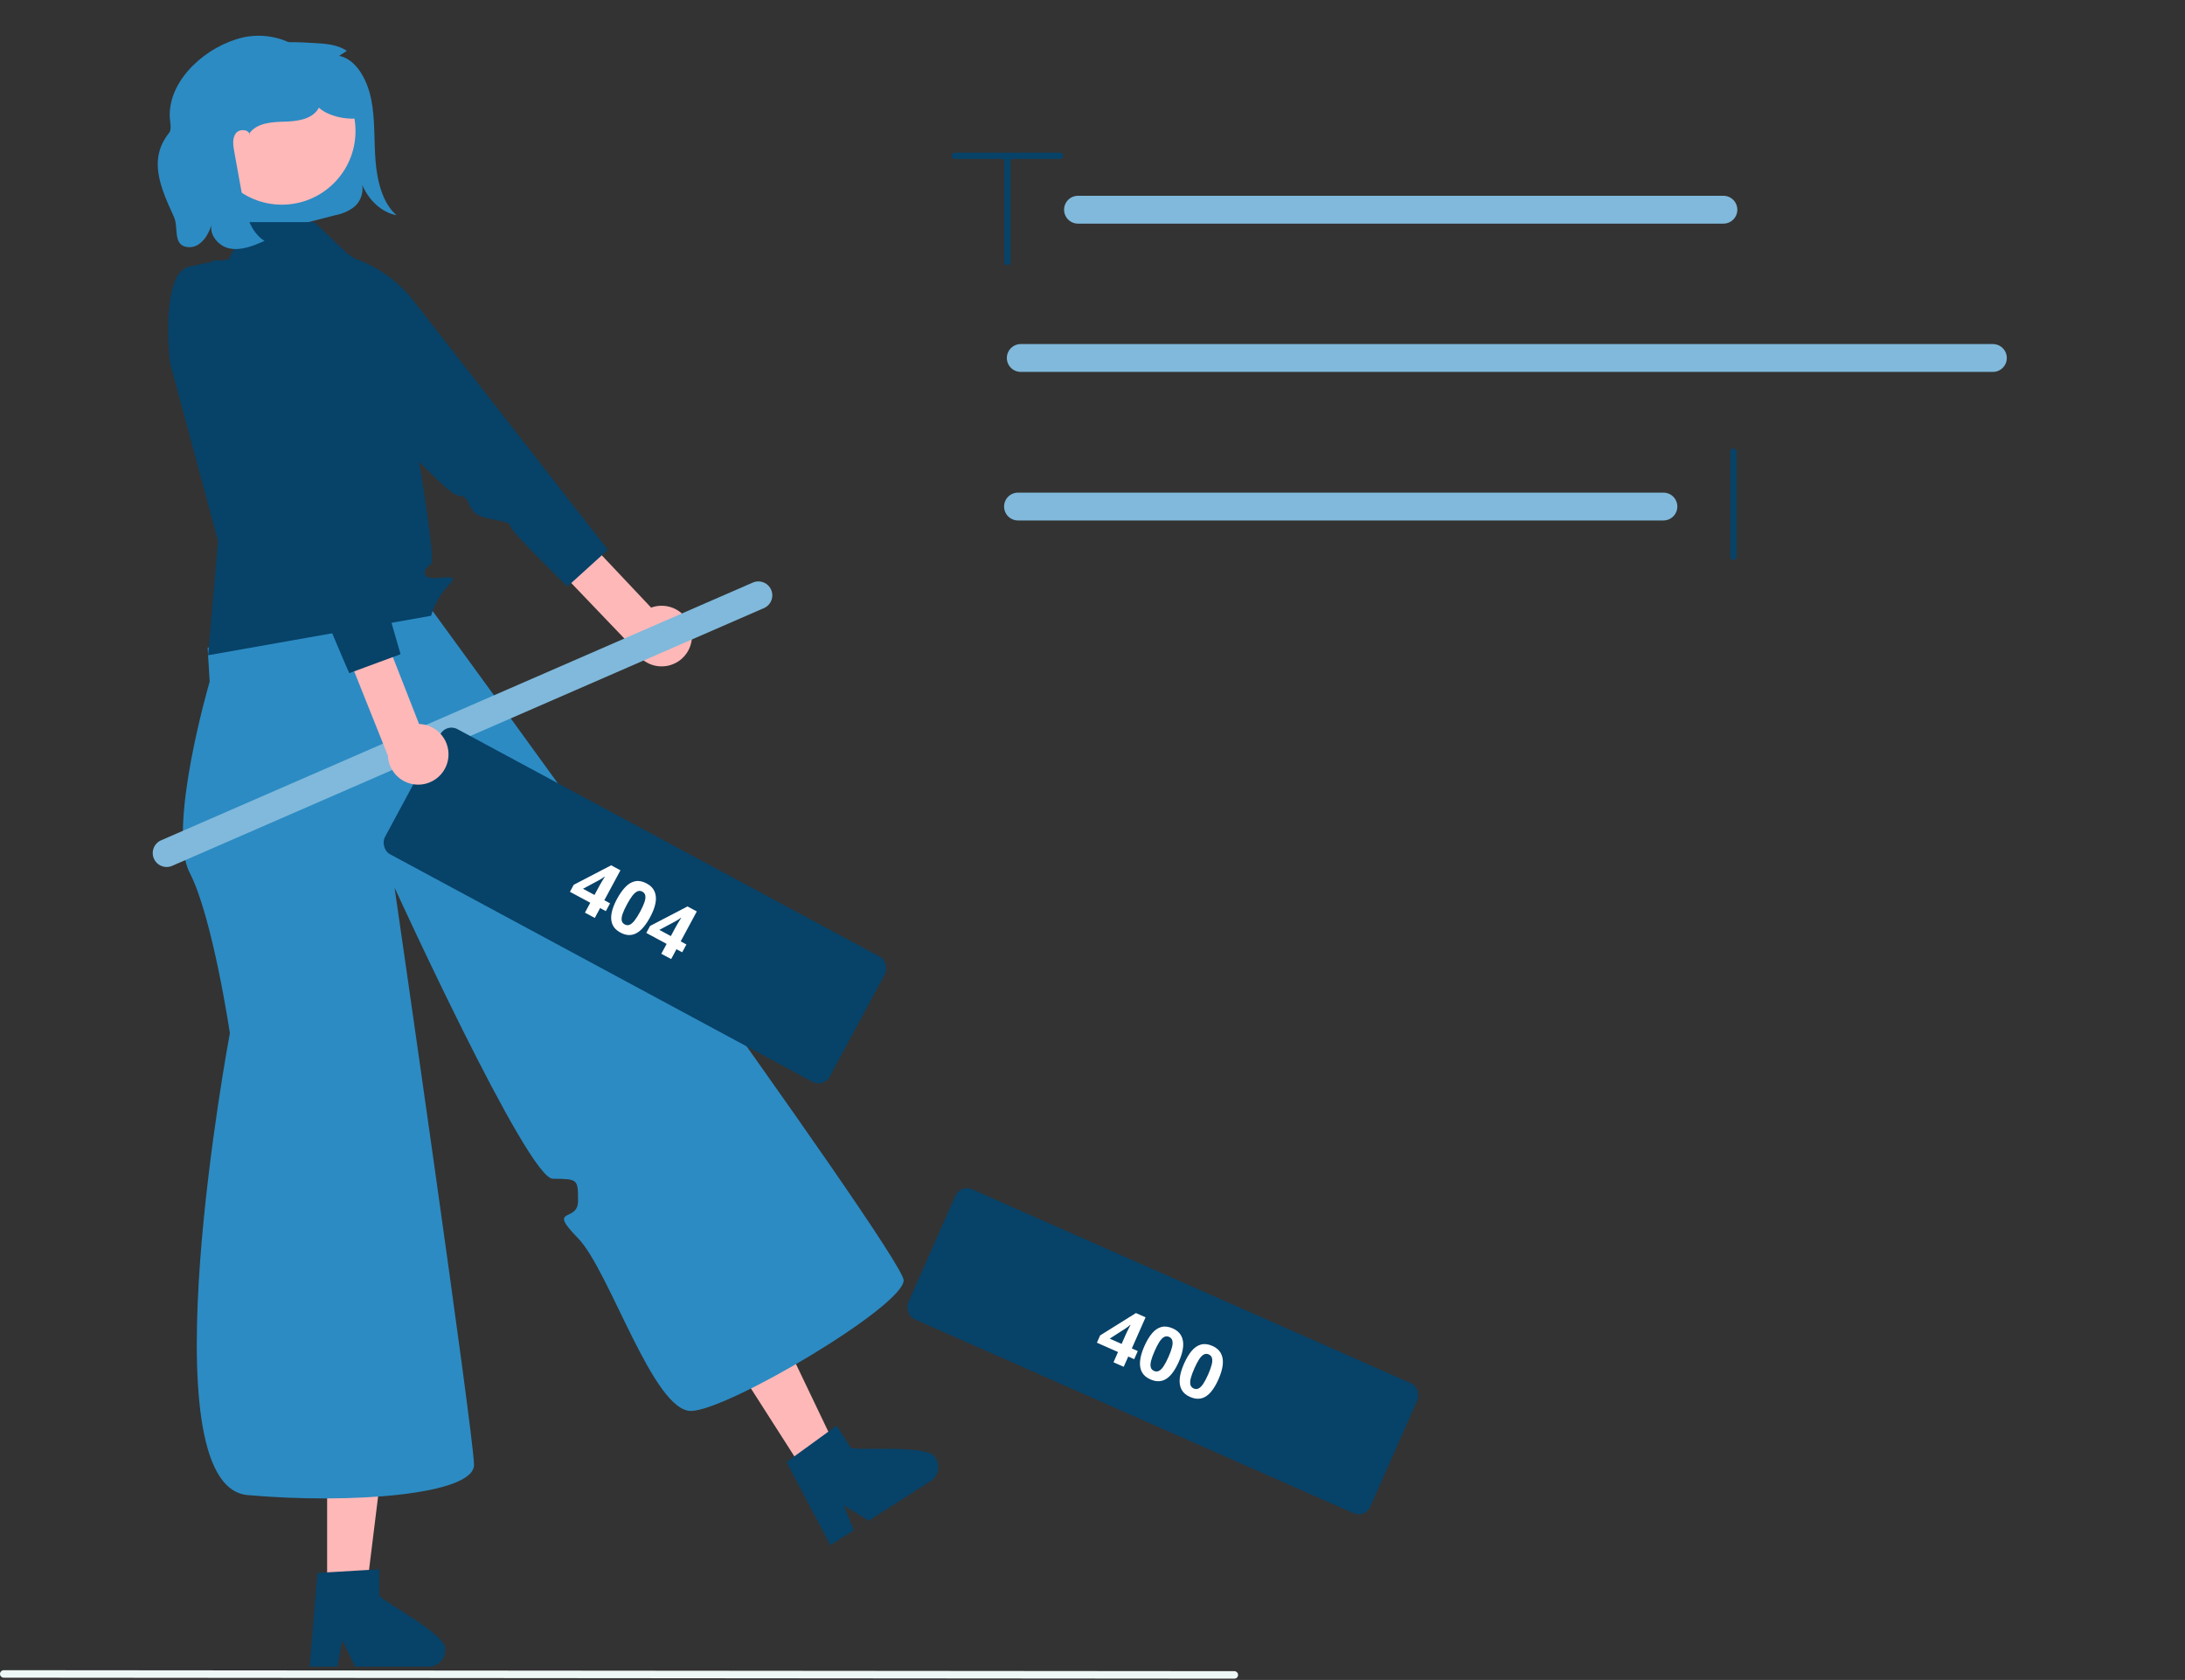 <svg width="692" height="532" viewBox="0 0 692 532" fill="none" xmlns="http://www.w3.org/2000/svg">
<rect x="0" y="0" width="692" height="532" fill="#333333" stroke="none"/>
<g clip-path="url(#clip0_595_124)">
<path d="M107.412 17.691C112.616 18.666 116.242 24.957 117.538 31.334C118.834 37.711 118.413 44.416 118.938 50.962C119.463 57.509 121.241 64.462 125.597 68.153C121.044 67.31 116.884 63.637 114.724 58.555C114.93 59.828 114.808 61.131 114.371 62.343C113.934 63.556 113.196 64.637 112.226 65.486C110.446 66.843 108.368 67.757 106.164 68.153L88.424 72.729C85.201 73.56 81.79 74.379 78.68 73.033C74.693 71.307 72.174 66.47 70.195 61.81C67.697 56.297 65.971 50.466 65.064 44.481C64.282 38.371 64.837 31.83 67.396 26.534C68.845 23.615 70.9 21.039 73.424 18.977C75.947 16.916 78.882 15.416 82.031 14.579C87.875 12.94 93.944 13.292 99.926 13.653C103.324 13.858 106.848 14.104 109.853 16.098" fill="#2C8BC3"/>
<path d="M103.603 504.233H116.002L121.901 456.407L103.601 456.408L103.603 504.233Z" fill="#FFB8B8"/>
<path d="M120.128 505.349V496.944L116.868 497.143L103.6 497.929L100.529 498.117L98.181 526.269L98.055 527.779H106.859L107.142 526.28L108.421 519.467L111.722 526.28L112.446 527.779H135.787C137.176 527.77 138.505 527.213 139.486 526.23C140.467 525.247 141.021 523.917 141.027 522.528C142.012 517.926 122.602 507.98 120.128 505.349Z" fill="#074268"/>
<path d="M254.973 466.497L265.419 459.817L244.624 416.347L229.207 426.207L254.973 466.497Z" fill="#FFB8B8"/>
<path d="M269.496 458.535L264.968 451.453L262.329 453.377L251.574 461.188L249.088 463.001L262.277 487.983L262.984 489.322L270.401 484.579L269.832 483.164L267.239 476.736L273.69 480.697L275.107 481.57L294.772 468.995C295.937 468.24 296.757 467.055 297.054 465.698C297.351 464.341 297.101 462.922 296.358 461.748C294.709 457.341 272.997 459.419 269.496 458.535Z" fill="#074268"/>
<path d="M545.814 70.816H341.408C340.239 70.816 339.118 70.352 338.291 69.525C337.464 68.698 337 67.577 337 66.408C337 65.239 337.464 64.118 338.291 63.291C339.118 62.464 340.239 62 341.408 62H545.814C546.983 62 548.105 62.464 548.931 63.291C549.758 64.118 550.222 65.239 550.222 66.408C550.222 67.577 549.758 68.698 548.931 69.525C548.105 70.352 546.983 70.816 545.814 70.816V70.816Z" fill="#80B9DB"/>
<path d="M526.814 164.816H322.408C321.239 164.816 320.118 164.352 319.291 163.525C318.464 162.698 318 161.577 318 160.408C318 159.239 318.464 158.118 319.291 157.291C320.118 156.464 321.239 156 322.408 156H526.814C527.983 156 529.105 156.464 529.931 157.291C530.758 158.118 531.222 159.239 531.222 160.408C531.222 161.577 530.758 162.698 529.931 163.525C529.105 164.352 527.983 164.816 526.814 164.816V164.816Z" fill="#80B9DB"/>
<path d="M631.16 117.773H323.279C322.11 117.773 320.989 117.309 320.162 116.482C319.335 115.655 318.871 114.534 318.871 113.365C318.871 112.196 319.335 111.075 320.162 110.248C320.989 109.421 322.11 108.957 323.279 108.957H631.16C632.329 108.957 633.45 109.421 634.276 110.248C635.103 111.075 635.568 112.196 635.568 113.365C635.568 114.534 635.103 115.655 634.276 116.482C633.45 117.309 632.329 117.773 631.16 117.773V117.773Z" fill="#80B9DB"/>
<path d="M549 177.307C548.735 177.307 548.48 177.201 548.293 177.014C548.105 176.826 548 176.572 548 176.307V143C548 142.735 548.105 142.48 548.293 142.293C548.48 142.105 548.735 142 549 142C549.265 142 549.52 142.105 549.707 142.293C549.895 142.48 550 142.735 550 143V176.307C550 176.572 549.895 176.826 549.707 177.014C549.52 177.201 549.265 177.307 549 177.307Z" fill="#074268"/>
<path d="M301.41 49.35C301.41 49.085 301.515 48.83 301.703 48.643C301.89 48.455 302.145 48.35 302.41 48.35H335.717C335.982 48.35 336.236 48.455 336.424 48.643C336.611 48.83 336.717 49.085 336.717 49.35C336.717 49.615 336.611 49.869 336.424 50.057C336.236 50.245 335.982 50.35 335.717 50.35H302.41C302.145 50.35 301.89 50.245 301.703 50.057C301.515 49.869 301.41 49.615 301.41 49.35Z" fill="#074268"/>
<path d="M319.063 83.987C318.798 83.987 318.544 83.882 318.356 83.695C318.169 83.507 318.063 83.253 318.063 82.987V49.681C318.063 49.416 318.169 49.161 318.356 48.974C318.544 48.786 318.798 48.681 319.063 48.681C319.329 48.681 319.583 48.786 319.77 48.974C319.958 49.161 320.063 49.416 320.063 49.681V82.987C320.063 83.253 319.958 83.507 319.77 83.695C319.583 83.882 319.329 83.987 319.063 83.987V83.987Z" fill="#074268"/>
<path d="M136.52 192.822L65.762 205.097L66.403 215.858C66.403 215.858 52.791 262.303 60.063 276.35C67.336 290.397 72.804 327.184 72.804 327.184C72.804 327.184 45.822 470.555 78.442 473.452C111.063 476.35 150.189 473.364 150.126 463.857C150.063 454.35 124.961 281.084 124.961 281.084C124.961 281.084 167.063 373.205 175.063 373.277C183.063 373.35 183.063 373.35 183.063 380.35C183.063 387.35 173.063 381.861 183.063 392.106C193.063 402.35 206.953 447.267 219.008 446.808C231.063 446.35 286.315 413.492 286.189 405.421C286.063 397.35 136.52 192.822 136.52 192.822Z" fill="#2C8BC3"/>
<path d="M65.905 207.498L69.063 171.35L53.803 114.773C53.803 114.773 50.645 86.555 59.854 84.452C69.063 82.35 72.403 82.184 72.403 82.184L78.614 70.35H99.591L110.063 80.35C110.063 80.35 124.063 89.35 124.063 93.35C124.063 97.35 138.977 176.775 136.52 178.562C134.063 180.35 133.439 182.726 136.751 183.038C140.063 183.35 146.063 181.35 142.063 185.35C139.501 188.101 137.604 191.403 136.52 195.003L65.905 207.498Z" fill="#074268"/>
<path d="M218.973 199.599C218.706 198.231 218.146 196.938 217.33 195.809C216.515 194.679 215.464 193.74 214.25 193.056C213.036 192.373 211.688 191.961 210.299 191.85C208.91 191.739 207.514 191.931 206.207 192.412L173.315 157.53L161.429 164.255L200.799 205.4C201.773 207.541 203.498 209.249 205.648 210.202C207.798 211.155 210.222 211.287 212.462 210.572C214.703 209.857 216.603 208.345 217.803 206.322C219.002 204.3 219.419 201.908 218.973 199.599L218.973 199.599Z" fill="#FFB8B8"/>
<path d="M90.867 80.453C90.867 80.453 84.992 102.903 94.02 110.751C103.05 118.599 110.13 126.962 114.704 128.741C119.279 130.52 141.029 156.832 145.32 156.951C149.61 157.071 147.271 162.41 153.504 163.905C159.738 165.4 161.397 165.116 161.681 166.775C161.965 168.434 179.685 185.741 179.685 185.741L192.516 174.108L130.911 95.192C126.272 89.249 120.065 84.72 112.989 82.115C105.914 79.511 98.252 78.936 90.867 80.453H90.867Z" fill="#074268"/>
<path d="M241.945 192.567L54.54 274.184C54.009 274.415 53.438 274.539 52.859 274.55C52.28 274.56 51.705 274.457 51.166 274.245C50.628 274.033 50.136 273.717 49.719 273.315C49.303 272.913 48.969 272.433 48.738 271.903C48.507 271.372 48.383 270.801 48.372 270.222C48.362 269.643 48.465 269.068 48.677 268.529C48.889 267.991 49.205 267.499 49.607 267.082C50.009 266.666 50.489 266.332 51.02 266.101L238.425 184.484C238.955 184.253 239.526 184.129 240.105 184.118C240.684 184.108 241.259 184.212 241.798 184.423C242.337 184.635 242.828 184.951 243.245 185.353C243.662 185.755 243.995 186.235 244.226 186.766C244.457 187.296 244.582 187.867 244.592 188.446C244.603 189.025 244.499 189.6 244.287 190.139C244.075 190.678 243.759 191.169 243.357 191.586C242.956 192.003 242.476 192.336 241.945 192.567H241.945Z" fill="#80B9DB"/>
<path d="M1.191 531.285L390.916 531.592C391.232 531.592 391.535 531.467 391.758 531.243C391.982 531.02 392.107 530.717 392.107 530.401C392.107 530.086 391.982 529.783 391.758 529.559C391.535 529.336 391.232 529.211 390.916 529.211L1.191 528.903C0.876 528.904 0.574 529.03 0.351 529.253C0.128 529.476 0.003 529.779 0.003 530.094C0.003 530.409 0.128 530.712 0.351 530.935C0.574 531.158 0.876 531.284 1.191 531.285V531.285Z" fill="#EDF7F5"/>
<path d="M89.276 64.815C102.153 64.815 112.592 54.376 112.592 41.499C112.592 28.622 102.153 18.184 89.276 18.184C76.399 18.184 65.96 28.622 65.96 41.499C65.96 54.376 76.399 64.815 89.276 64.815Z" fill="#FFB8B8"/>
<path d="M79.126 42.91C79.084 40.952 75.88 40.64 74.702 42.204C73.523 43.768 73.816 45.95 74.165 47.877C75.001 52.497 75.836 57.116 76.672 61.736C77.663 67.216 79.065 73.329 83.78 76.292C80.239 77.85 76.407 79.442 72.619 78.657C68.832 77.873 65.59 73.537 67.407 70.123C66.503 72.703 65.544 75.378 63.29 77.096C62.597 77.664 61.768 78.044 60.885 78.198C60.001 78.353 59.093 78.276 58.248 77.975C54.928 76.643 56.535 71.849 55.06 68.623C50.824 59.362 46.835 50.451 53.551 42.092C54.513 40.895 53.75 38.582 53.749 36.427C53.743 24.798 65.603 14.489 76.932 11.867C77.173 11.811 77.406 11.761 77.628 11.718C80.749 11.13 83.957 11.191 87.053 11.898C90.149 12.605 93.066 13.943 95.622 15.827C98.374 13.523 102.827 14.544 105.308 17.137C107.789 19.73 112.44 23.816 113.063 27.35C113.687 30.884 112.338 34.203 114.063 37.35C110.127 38.128 103.916 36.837 100.99 34.091C99.104 37.746 94.246 38.423 90.134 38.521C86.022 38.619 81.231 38.931 78.913 42.329" fill="#2C8BC3"/>
<rect x="141.341" y="229" width="160" height="45" rx="4" transform="rotate(28.311 141.341 229)" fill="#074268"/>
<path d="M191.873 288.535L190.058 287.557L188.374 290.683L185.258 289.005L186.942 285.879L180.504 282.411L181.699 280.193L193.559 274.016L196.499 275.6L191.392 285.081L193.207 286.059L191.873 288.535ZM188.276 283.403L189.654 280.844C189.784 280.603 189.941 280.32 190.126 279.993C190.317 279.671 190.509 279.348 190.7 279.025C190.892 278.702 191.063 278.417 191.214 278.17C191.376 277.92 191.488 277.745 191.55 277.646L191.467 277.601C191.185 277.813 190.899 278.014 190.61 278.204C190.325 278.388 190.008 278.572 189.66 278.757L184.644 281.446L188.276 283.403ZM205.921 290.405C205.265 291.623 204.583 292.658 203.876 293.51C203.175 294.366 202.435 295.014 201.656 295.456C200.884 295.901 200.067 296.117 199.204 296.104C198.341 296.092 197.428 295.827 196.465 295.308C195.254 294.656 194.425 293.814 193.978 292.784C193.534 291.746 193.438 290.549 193.689 289.194C193.943 287.831 194.506 286.342 195.377 284.725C196.255 283.095 197.174 281.793 198.133 280.819C199.103 279.842 200.14 279.252 201.244 279.048C202.348 278.843 203.543 279.088 204.829 279.781C206.033 280.429 206.856 281.272 207.3 282.31C207.754 283.344 207.858 284.545 207.61 285.911C207.366 287.27 206.803 288.768 205.921 290.405ZM198.544 286.432C197.925 287.58 197.47 288.573 197.179 289.41C196.899 290.244 196.806 290.935 196.901 291.483C196.996 292.031 197.312 292.45 197.848 292.739C198.378 293.024 198.896 293.059 199.403 292.844C199.92 292.626 200.449 292.17 200.991 291.477C201.537 290.777 202.121 289.849 202.743 288.694C203.362 287.545 203.813 286.55 204.098 285.71C204.382 284.869 204.473 284.172 204.371 283.621C204.28 283.065 203.969 282.645 203.439 282.36C202.903 282.071 202.378 282.041 201.864 282.27C201.354 282.492 200.826 282.953 200.28 283.653C199.742 284.357 199.163 285.283 198.544 286.432ZM216.057 301.562L214.241 300.584L212.557 303.71L209.441 302.032L211.125 298.906L204.687 295.438L205.882 293.22L217.742 287.043L220.682 288.627L215.575 298.108L217.391 299.086L216.057 301.562ZM212.459 296.43L213.837 293.871C213.967 293.63 214.124 293.347 214.309 293.02C214.5 292.698 214.692 292.375 214.884 292.052C215.075 291.729 215.246 291.445 215.397 291.197C215.559 290.947 215.671 290.772 215.733 290.673L215.651 290.628C215.368 290.84 215.082 291.041 214.793 291.232C214.508 291.415 214.191 291.599 213.843 291.785L208.827 294.474L212.459 296.43Z" fill="white"/>
<path d="M141.874 240.703C142.138 239.335 142.101 237.926 141.767 236.574C141.432 235.221 140.808 233.957 139.937 232.87C139.066 231.782 137.97 230.897 136.723 230.275C135.477 229.653 134.11 229.309 132.717 229.267L115.238 184.622L101.701 186.421L122.848 239.295C122.953 241.644 123.915 243.873 125.553 245.561C127.191 247.248 129.391 248.276 131.736 248.449C134.081 248.623 136.408 247.93 138.277 246.502C140.145 245.075 141.425 243.011 141.874 240.703V240.703Z" fill="#FFB8B8"/>
<path d="M67.555 82.325C67.555 82.325 53.718 100.954 59.162 111.607C64.605 122.261 68.049 132.663 71.627 136.022C75.206 139.381 85.552 171.914 89.487 173.627C93.422 175.341 89.257 179.419 94.481 183.135C99.704 186.851 101.35 187.207 100.993 188.852C100.637 190.498 110.608 213.171 110.608 213.171L126.856 207.173L92.257 86.826L67.555 82.325Z" fill="#074268"/>
<rect x="304.187" y="375" width="160" height="45" rx="4" transform="rotate(23.838 304.187 375)" fill="#074268"/>
<path d="M359.208 430.414L357.321 429.58L355.886 432.828L352.649 431.398L354.084 428.15L347.395 425.194L348.414 422.89L359.756 415.807L362.81 417.157L358.458 427.008L360.344 427.841L359.208 430.414ZM355.221 425.577L356.395 422.919C356.506 422.669 356.64 422.374 356.799 422.034C356.965 421.697 357.131 421.361 357.297 421.024C357.463 420.687 357.611 420.39 357.742 420.132C357.884 419.87 357.982 419.687 358.036 419.583L357.95 419.545C357.685 419.778 357.416 420 357.143 420.213C356.873 420.418 356.571 420.626 356.239 420.838L351.448 423.91L355.221 425.577ZM373.358 431.183C372.799 432.447 372.2 433.532 371.561 434.437C370.929 435.345 370.242 436.05 369.5 436.55C368.765 437.054 367.967 437.333 367.106 437.388C366.244 437.443 365.313 437.25 364.313 436.808C363.055 436.252 362.163 435.478 361.637 434.485C361.113 433.485 360.924 432.299 361.069 430.928C361.216 429.55 361.661 428.022 362.403 426.342C363.152 424.649 363.966 423.279 364.847 422.233C365.738 421.183 366.725 420.514 367.81 420.224C368.894 419.935 370.105 420.085 371.441 420.676C372.692 421.228 373.579 422.004 374.102 423.004C374.635 424 374.832 425.189 374.691 426.57C374.554 427.944 374.11 429.482 373.358 431.183ZM365.694 427.796C365.167 428.99 364.791 430.015 364.565 430.872C364.351 431.725 364.312 432.421 364.45 432.961C364.587 433.5 364.935 433.892 365.492 434.139C366.043 434.382 366.562 434.376 367.05 434.122C367.548 433.864 368.041 433.368 368.527 432.635C369.016 431.895 369.526 430.924 370.057 429.724C370.584 428.53 370.956 427.504 371.174 426.643C371.392 425.783 371.429 425.082 371.284 424.539C371.15 423.993 370.807 423.598 370.257 423.355C369.7 423.109 369.174 423.12 368.679 423.388C368.188 423.65 367.698 424.151 367.208 424.891C366.726 425.634 366.221 426.603 365.694 427.796ZM385.921 436.733C385.362 437.998 384.763 439.083 384.124 439.988C383.492 440.896 382.805 441.6 382.063 442.101C381.328 442.605 380.53 442.884 379.668 442.939C378.807 442.994 377.876 442.801 376.876 442.359C375.618 441.803 374.726 441.029 374.199 440.036C373.676 439.036 373.487 437.85 373.631 436.479C373.779 435.101 374.224 433.572 374.966 431.893C375.714 430.199 376.529 428.83 377.409 427.784C378.3 426.734 379.288 426.064 380.372 425.775C381.457 425.485 382.667 425.636 384.004 426.226C385.254 426.779 386.141 427.555 386.665 428.555C387.198 429.551 387.395 430.74 387.254 432.121C387.117 433.495 386.672 435.033 385.921 436.733ZM378.257 433.347C377.729 434.54 377.353 435.566 377.128 436.423C376.913 437.276 376.875 437.972 377.013 438.511C377.15 439.051 377.498 439.443 378.055 439.689C378.605 439.933 379.124 439.927 379.612 439.673C380.111 439.415 380.603 438.919 381.089 438.186C381.579 437.446 382.089 436.475 382.619 435.275C383.147 434.081 383.519 433.054 383.737 432.194C383.955 431.334 383.991 430.632 383.847 430.09C383.712 429.544 383.37 429.149 382.82 428.906C382.262 428.66 381.736 428.671 381.242 428.939C380.751 429.201 380.26 429.701 379.771 430.442C379.289 431.185 378.784 432.154 378.257 433.347Z" fill="white"/>
</g>
<defs>
<clipPath id="clip0_595_124">
<rect width="691.315" height="531.592" fill="white"/>
</clipPath>
</defs>
</svg>
